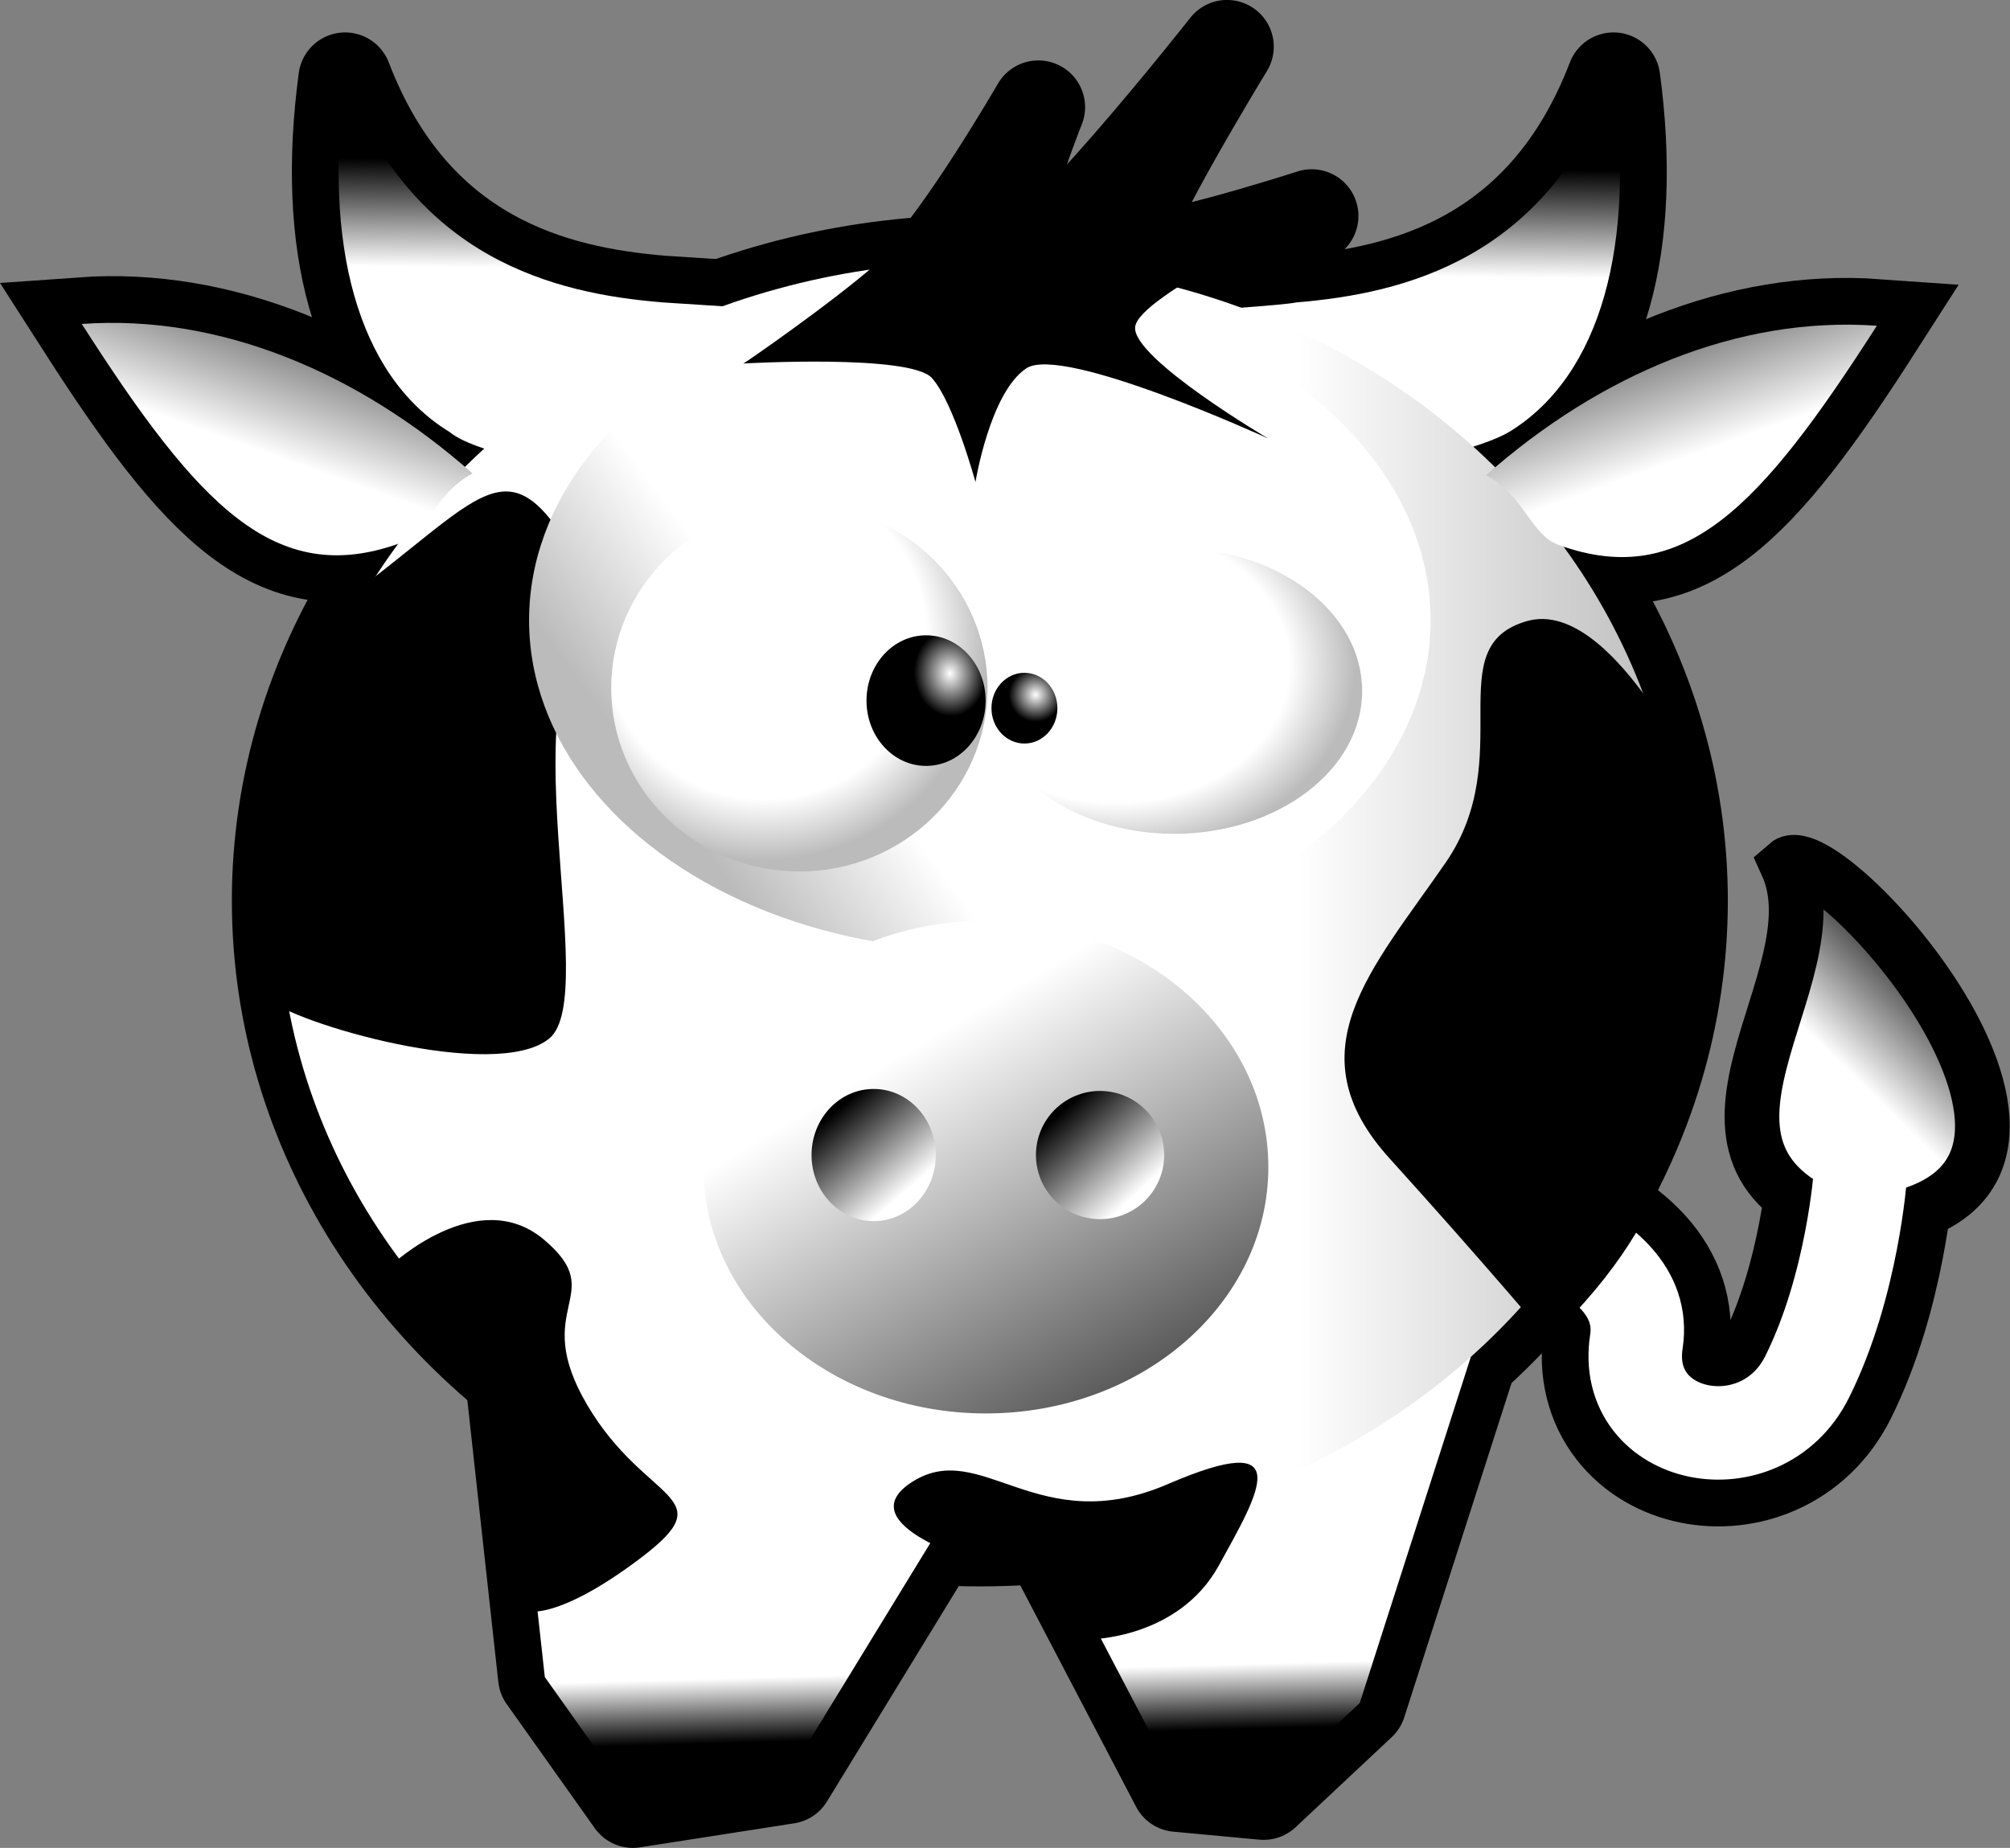 <?xml version="1.0" encoding="UTF-8" standalone="no"?>
<svg
   xmlns:dc="http://purl.org/dc/elements/1.1/"
   xmlns:cc="http://creativecommons.org/ns#"
   xmlns:rdf="http://www.w3.org/1999/02/22-rdf-syntax-ns#"
   xmlns:svg="http://www.w3.org/2000/svg"
   xmlns="http://www.w3.org/2000/svg"
   xmlns:xlink="http://www.w3.org/1999/xlink"
   xmlns:sodipodi="http://sodipodi.sourceforge.net/DTD/sodipodi-0.dtd"
   xmlns:inkscape="http://www.inkscape.org/namespaces/inkscape"
   inkscape:export-ydpi="600"
   inkscape:export-xdpi="600"
   inkscape:export-filename="C:\Documents and Settings\jmviglino\Mes documents\svg\tictac.png"
   version="1.0"
   sodipodi:docname="za-cow.svg"
   inkscape:output_extension="org.inkscape.output.svgz.inkscape"
   inkscape:version="1.0 (4035a4fb49, 2020-05-01)"
   sodipodi:version="0.32"
   id="svg5323"
   height="138.381"
   width="150.489">
  <rect width="100%" height="100%" fill="#808080" stroke="none"/>
  <defs
     id="defs5452">
    <linearGradient
       id="linearGradient908">
      <stop
         style="stop-color:#ffffff;stop-opacity:1;"
         offset="0"
         id="stop904" />
      <stop
         id="stop912"
         offset="0.612"
         style="stop-color:#ffffff;stop-opacity:1" />
      <stop
         id="stop910"
         offset="0.818"
         style="stop-color:#000000;stop-opacity:1" />
      <stop
         style="stop-color:#000000;stop-opacity:1;"
         offset="1"
         id="stop906" />
    </linearGradient>
    <linearGradient
       id="linearGradient6059">
      <stop
         id="stop6061"
         offset="0"
         style="stop-color:#ff99cc;stop-opacity:1;" />
      <stop
         id="stop6063"
         offset="1"
         style="stop-color:#ff99cc;stop-opacity:1;" />
    </linearGradient>
    <linearGradient
       gradientTransform="translate(-13.625,70.138)"
       gradientUnits="userSpaceOnUse"
       y2="59.028"
       x2="54.732"
       y1="35.505"
       x1="54.084"
       id="linearGradient5869"
       xlink:href="#linearGradient908"
       inkscape:collect="always" />
    <linearGradient
       gradientUnits="userSpaceOnUse"
       y2="319"
       x2="815"
       y1="319"
       x1="115"
       id="linearGradient5841"
       xlink:href="#linearGradient10371"
       inkscape:collect="always" />
    <linearGradient
       gradientUnits="userSpaceOnUse"
       y2="655.124"
       x2="592.237"
       y1="390.623"
       x1="434.554"
       id="linearGradient5833"
       xlink:href="#linearGradient7396"
       inkscape:collect="always" />
    <linearGradient
       gradientUnits="userSpaceOnUse"
       y2="424.166"
       x2="392.752"
       y1="464.61"
       x1="427.526"
       id="linearGradient5851"
       xlink:href="#linearGradient7396"
       inkscape:collect="always" />
    <linearGradient
       gradientUnits="userSpaceOnUse"
       y2="425.529"
       x2="504.166"
       y1="466.834"
       x1="541.749"
       id="linearGradient5849"
       xlink:href="#linearGradient7396"
       inkscape:collect="always" />
    <linearGradient
       id="linearGradient5827">
      <stop
         id="stop5829"
         offset="0"
         style="stop-color:#ff99cc;stop-opacity:1;" />
      <stop
         id="stop5831"
         offset="1"
         style="stop-color:#a84476;stop-opacity:1;" />
    </linearGradient>
    <linearGradient
       id="linearGradient4370">
      <stop
         id="stop4372"
         offset="0"
         style="stop-color:#e7e7e7;stop-opacity:1;" />
      <stop
         id="stop4374"
         offset="1"
         style="stop-color:#b5b5b5;stop-opacity:1;" />
    </linearGradient>
    <linearGradient
       id="linearGradient10371">
      <stop
         style="stop-color:#ffffff;stop-opacity:1;"
         offset="0"
         id="stop10373" />
      <stop
         id="stop10377"
         offset="0.725"
         style="stop-color:#ffffff;stop-opacity:1;" />
      <stop
         style="stop-color:#bbbbbb;stop-opacity:1;"
         offset="1"
         id="stop10375" />
    </linearGradient>
    <linearGradient
       id="linearGradient7396">
      <stop
         id="stop7398"
         offset="0"
         style="stop-color:#ffffff;stop-opacity:1;" />
      <stop
         id="stop7400"
         offset="1"
         style="stop-color:#000000;stop-opacity:1;" />
    </linearGradient>
    <radialGradient
       r="14.087"
       fy="52.919"
       fx="43.378"
       cy="52.919"
       cx="43.378"
       gradientTransform="matrix(-0.01,1.29,-1.276,-0.017,108.819,-9.048)"
       gradientUnits="userSpaceOnUse"
       id="radialGradient10449"
       xlink:href="#linearGradient10371"
       inkscape:collect="always" />
    <radialGradient
       r="14.087"
       fy="44.581"
       fx="42.645"
       cy="44.581"
       cx="42.645"
       gradientTransform="matrix(-0.028,1.186,-1.186,-0.028,96.722,-4.663)"
       gradientUnits="userSpaceOnUse"
       id="radialGradient10451"
       xlink:href="#linearGradient10371"
       inkscape:collect="always" />
    <radialGradient
       r="4.91"
       fy="48.883"
       fx="57.39"
       cy="48.883"
       cx="57.39"
       gradientTransform="matrix(0.548,-0.046,0.055,0.652,23.274,19.491)"
       gradientUnits="userSpaceOnUse"
       id="radialGradient10453"
       xlink:href="#linearGradient7396"
       inkscape:collect="always" />
    <radialGradient
       r="2.918"
       fy="50.816"
       fx="63.91"
       cy="50.816"
       cx="63.91"
       gradientTransform="matrix(0.69,0,0,0.69,19.836,15.713)"
       gradientUnits="userSpaceOnUse"
       id="radialGradient10455"
       xlink:href="#linearGradient7396"
       inkscape:collect="always" />
    <radialGradient
       r="226"
       fy="284.51"
       fx="291.274"
       cy="284.51"
       cx="291.274"
       gradientTransform="matrix(0.155,0.199,-0.141,0.11,42.897,-30.948)"
       gradientUnits="userSpaceOnUse"
       id="radialGradient4561"
       xlink:href="#linearGradient4370"
       inkscape:collect="always" />
    <linearGradient
       y2="212.271"
       x2="180.833"
       y1="180.822"
       x1="137.59"
       gradientTransform="matrix(0.185,0,0,0.185,-5.894,8.253)"
       gradientUnits="userSpaceOnUse"
       id="linearGradient4563"
       xlink:href="#linearGradient4370"
       inkscape:collect="always" />
    <linearGradient
       y2="211.288"
       x2="590"
       y1="163.132"
       x1="541.516"
       gradientTransform="matrix(0.185,0,0,0.185,-5.894,8.253)"
       gradientUnits="userSpaceOnUse"
       id="linearGradient4565"
       xlink:href="#linearGradient4370"
       inkscape:collect="always" />
    <linearGradient
       y2="631.921"
       x2="201.471"
       y1="559.195"
       x1="195.575"
       gradientTransform="matrix(0.185,0,0,0.185,-5.894,8.253)"
       gradientUnits="userSpaceOnUse"
       id="linearGradient4567"
       xlink:href="#linearGradient4370"
       inkscape:collect="always" />
    <linearGradient
       y2="633.887"
       x2="518.912"
       y1="562.144"
       x1="511.05"
       gradientTransform="matrix(0.185,0,0,0.185,-5.894,8.253)"
       gradientUnits="userSpaceOnUse"
       id="linearGradient4569"
       xlink:href="#linearGradient4370"
       inkscape:collect="always" />
    <linearGradient
       y2="538.557"
       x2="328.251"
       y1="503.176"
       x1="284.026"
       gradientTransform="matrix(0.185,0,0,0.185,-5.894,8.253)"
       gradientUnits="userSpaceOnUse"
       id="linearGradient4571"
       xlink:href="#linearGradient4370"
       inkscape:collect="always" />
    <linearGradient
       y2="546.419"
       x2="456.996"
       y1="503.176"
       x1="415.719"
       gradientTransform="matrix(0.185,0,0,0.185,-5.894,8.253)"
       gradientUnits="userSpaceOnUse"
       id="linearGradient4573"
       xlink:href="#linearGradient4370"
       inkscape:collect="always" />
    <radialGradient
       r="11.367"
       fy="70.201"
       fx="61.998"
       cy="70.201"
       cx="61.998"
       gradientTransform="matrix(0.513,0,0,0.292,31.193,52.023)"
       gradientUnits="userSpaceOnUse"
       id="radialGradient4597"
       xlink:href="#linearGradient7396"
       inkscape:collect="always" />
    <linearGradient
       gradientUnits="userSpaceOnUse"
       y2="253.286"
       x2="297.217"
       y1="59.997"
       x1="556.631"
       id="linearGradient902"
       xlink:href="#linearGradient10371"
       inkscape:collect="always" />
    <linearGradient
       gradientTransform="translate(3.575,5.719)"
       y2="-0.561"
       x2="66.616"
       y1="38.711"
       x1="66.234"
       gradientUnits="userSpaceOnUse"
       id="linearGradient947"
       xlink:href="#linearGradient908"
       inkscape:collect="always" />
    <linearGradient
       gradientUnits="userSpaceOnUse"
       y2="12.146"
       x2="14.983"
       y1="28.052"
       x1="9.337"
       id="linearGradient991"
       xlink:href="#linearGradient7396"
       inkscape:collect="always" />
    <linearGradient
       gradientTransform="matrix(-1,0,0,1,126.511,0.135)"
       inkscape:collect="always"
       xlink:href="#linearGradient7396"
       id="linearGradient991-8"
       x1="9.337"
       y1="28.052"
       x2="14.983"
       y2="12.146"
       gradientUnits="userSpaceOnUse" />
    <linearGradient
       y2="68.013"
       x2="137.191"
       y1="76.236"
       x1="129.161"
       gradientUnits="userSpaceOnUse"
       id="linearGradient1108"
       xlink:href="#linearGradient7396"
       inkscape:collect="always" />
  </defs>
  <sodipodi:namedview
     fit-margin-bottom="0"
     fit-margin-right="0"
     fit-margin-left="0"
     fit-margin-top="0"
     showguides="false"
     inkscape:document-rotation="0"
     inkscape:window-maximized="1"
     showgrid="false"
     inkscape:current-layer="layer5"
     inkscape:window-y="-8"
     inkscape:window-x="-8"
     inkscape:cy="64.607791"
     inkscape:cx="-33.988304"
     inkscape:zoom="1.8545809"
     id="base"
     pagecolor="#ffffff"
     bordercolor="#666666"
     borderopacity="1.0"
     objecttolerance="10.0"
     gridtolerance="10.0"
     guidetolerance="10.0"
     inkscape:pageopacity="0.0"
     inkscape:pageshadow="2"
     inkscape:window-width="1920"
     inkscape:window-height="1017" />
  <g
     transform="translate(13.695,1.754)"
     style="display:inline"
     inkscape:label="fond"
     id="layer4"
     inkscape:groupmode="layer">
    <path
       sodipodi:nodetypes="cccccccccc"
       transform="translate(-2.688,3.96)"
       id="path6068"
       d="m 26.635,91.238 3.148,28.634 6.596,9.295 11.543,-1.799 15.591,-25.486 13.642,26.085 6.446,0.6 7.196,-6.746 8.995,-28.034 z"
       style="display:inline;fill:none;fill-opacity:1;stroke:#000000;stroke-width:7;stroke-linecap:round;stroke-linejoin:round;stroke-miterlimit:4;stroke-dasharray:none;stroke-opacity:1" />
    <ellipse
       id="ellipse6070"
       ry="319"
       rx="350"
       cy="319"
       cx="465"
       style="display:inline;fill:none;fill-opacity:1;stroke:#000000;stroke-width:46.693;stroke-linecap:round;stroke-linejoin:round;stroke-miterlimit:4;stroke-dasharray:none;stroke-opacity:1"
       transform="matrix(0.15,0,0,0.15,-10.084,17.842)" />
    <path
       transform="translate(-2.688,3.96)"
       id="path6076"
       d="m 44.639,21.507 c 0,0 12.497,-0.724 14.127,1.087 1.63,1.811 3.26,7.788 3.26,7.788 0,0 1.087,-6.701 3.803,-8.512 2.717,-1.811 18.111,5.252 18.111,5.252 0,0 -10.142,-5.977 -9.961,-8.331 0.181,-2.354 13.221,-8.331 13.221,-8.331 0,0 -13.402,4.347 -14.308,3.079 -0.906,-1.268 7.969,-15.757 7.969,-15.757 0,0 -13.946,17.749 -16.481,17.206 -2.536,-0.543 2.354,-12.678 2.354,-12.678 0,0 -5.977,10.323 -9.237,13.221 -3.26,2.898 -13.04,6.158 -12.859,5.977 z"
       style="display:inline;fill:none;fill-opacity:1;fill-rule:evenodd;stroke:#000000;stroke-width:7;stroke-linecap:round;stroke-linejoin:round;stroke-miterlimit:4;stroke-dasharray:none;stroke-opacity:1" />
  </g>
  <g
     transform="translate(11.007,5.715)"
     style="display:inline"
     inkscape:label="Cochon"
     id="layer5"
     inkscape:groupmode="layer">
    <path
       style="display:inline;fill:none;fill-rule:evenodd;stroke:#000000;stroke-width:14;stroke-linecap:round;stroke-linejoin:miter;stroke-miterlimit:4;stroke-dasharray:none;stroke-opacity:1"
       d="m 99.119,85.025 c 0,0 13.535,2.288 12.391,9.723 -1.144,7.435 9.341,9.532 12.773,2.669 3.431,-6.863 4.003,-15.251 4.003,-15.251"
       id="path1081-9" />
    <path
       sodipodi:nodetypes="ccc"
       id="path1098"
       d="m 127.318,86.044 c -15.349,-5.202 -0.619,-18.373 -4.534,-27.016 3.006,-2.635 28.322,25.695 4.534,27.016 z"
       style="fill:url(#linearGradient1108);fill-opacity:1;fill-rule:evenodd;stroke:#000000;stroke-width:4.095;stroke-linecap:butt;stroke-linejoin:miter;stroke-miterlimit:4;stroke-dasharray:none;stroke-opacity:1" />
    <path
       id="path1081"
       d="m 99.119,85.024 c 0,0 13.535,2.288 12.391,9.723 -1.144,7.435 9.341,9.532 12.773,2.669 3.431,-6.863 4.003,-15.251 4.003,-15.251"
       style="fill:none;fill-rule:evenodd;stroke:#ffffff;stroke-width:7;stroke-linecap:round;stroke-linejoin:miter;stroke-miterlimit:4;stroke-dasharray:none;stroke-opacity:1" />
    <g
       style="display:inline;fill:#ffffff;stroke:#000000;stroke-width:7;stroke-miterlimit:4;stroke-dasharray:none"
       id="g1028-3"
       transform="translate(-0.941)">
      <path
         sodipodi:nodetypes="ccsc"
         id="path983-5"
         d="M 25.309,29.734 C 16.776,22.195 6.427,17.801 -3.943,18.545 4.767,32.14 10.517,38.312 19.827,34.983 c 2.185,-0.781 2.527,-3.614 5.482,-5.249 z"
         style="font-variation-settings:normal;opacity:1;vector-effect:none;fill:#ffffff;fill-opacity:1;fill-rule:evenodd;stroke:#000000;stroke-width:7;stroke-linecap:butt;stroke-linejoin:miter;stroke-miterlimit:4;stroke-dasharray:none;stroke-dashoffset:0;stroke-opacity:1;stop-color:#000000;stop-opacity:1" />
      <path
         style="display:inline;fill:#ffffff;fill-opacity:1;fill-rule:evenodd;stroke:#000000;stroke-width:7;stroke-linecap:butt;stroke-linejoin:miter;stroke-miterlimit:4;stroke-dasharray:none;stroke-opacity:1"
         d="m 101.202,29.868 c 8.533,-7.538 18.882,-11.933 29.252,-11.189 -8.71,13.595 -14.46,19.767 -23.77,16.437 -2.185,-0.781 -2.527,-3.614 -5.482,-5.249 z"
         id="path983-4-6"
         sodipodi:nodetypes="ccsc" />
    </g>
    <path
       id="path914-1"
       style="display:inline;fill:none;fill-opacity:1;fill-rule:evenodd;stroke:#000000;stroke-width:7;stroke-linecap:round;stroke-linejoin:round;stroke-miterlimit:4;stroke-dasharray:none;stroke-opacity:1"
       d="m 14.832,0.213 c -1.638,12.173 0.835,22.149 7.818,26.42 0,0 35.178,-1.534 40.791,-1.467 l 38.539,1.467 c 6.983,-4.27 9.457,-14.246 7.818,-26.42 -5.169,13.472 -15.66,16.049 -23.725,16.715 -1.919,0.421 -23.367,1.564 -23.367,1.564 L 38.556,16.927 C 30.491,16.262 20.001,13.684 14.832,0.213 Z" />
    <path
       sodipodi:nodetypes="ccccccccc"
       transform="translate(-7.448,-5.719)"
       d="m 22.279,5.932 c -1.638,12.173 0.835,22.149 7.818,26.42 4.179,3.505 33.843,6.092 39.457,6.159 0,0 33.133,-2.249 39.874,-6.159 6.983,-4.27 9.457,-14.246 7.818,-26.42 -5.169,13.472 -15.66,16.049 -23.725,16.715 -1.919,0.421 -23.367,1.564 -23.367,1.564 L 46.004,22.646 C 37.939,21.981 27.448,19.403 22.279,5.932 Z"
       style="fill:url(#linearGradient947);fill-opacity:1;fill-rule:evenodd;stroke:none;stroke-width:1px;stroke-linecap:butt;stroke-linejoin:miter;stroke-opacity:1"
       id="path914" />
    <path
       sodipodi:nodetypes="cccccccccc"
       id="path5773"
       d="m 26.635,91.238 3.148,28.634 6.596,9.295 11.543,-1.799 15.591,-25.486 13.642,26.085 6.446,0.6 7.196,-6.746 8.995,-28.034 z"
       style="display:inline;fill:url(#linearGradient5869);fill-opacity:1" />
    <path
       id="path5775"
       d="m 26.635,91.238 3.148,28.634 6.596,9.295 5.697,-8.695 5.847,6.896 15.591,-25.486 13.642,26.085 3.898,-4.348 2.549,4.947 7.196,-6.746 8.995,-28.034"
       style="display:inline;fill:none;stroke:none;stroke-width:0.3" />
    <ellipse
       id="ellipse5777"
       ry="319"
       rx="350"
       cy="319"
       cx="465"
       style="display:inline;fill:url(#linearGradient5841);fill-opacity:1"
       transform="matrix(0.15,0,0,0.15,-7.396,13.882)" />
    <path
       sodipodi:nodetypes="cczsc"
       id="path1073"
       d="m 13.904,39.843 c 12.513,-8.989 13.166,-14.082 20.208,0 -7.557,5.465 0.01,28.949 -4.003,32.218 C 26.095,75.33 10.863,70.908 8.947,69.011 4.188,64.299 10.694,38.346 13.904,39.843 Z"
       style="fill:#000000;fill-rule:evenodd;stroke:none;stroke-width:1px;stroke-linecap:butt;stroke-linejoin:miter;stroke-opacity:1" />
    <ellipse
       id="ellipse5779"
       ry="165"
       rx="225"
       cy="179"
       cx="465"
       style="display:inline;fill:url(#linearGradient902);fill-opacity:1"
       transform="matrix(0.15,0,0,0.15,-7.396,13.882)" />
    <ellipse
       id="ellipse5787"
       ry="123"
       rx="141"
       cy="452"
       cx="468"
       style="display:inline;fill:url(#linearGradient5833);fill-opacity:1"
       transform="matrix(0.15,0,0,0.15,-7.396,13.882)" />
    <ellipse
       id="ellipse5789"
       ry="33"
       rx="31"
       cy="446"
       cx="412"
       style="display:inline;fill:url(#linearGradient5851);fill-opacity:1"
       transform="matrix(0.15,0,0,0.15,-7.396,13.882)" />
    <circle
       id="circle5791"
       r="32"
       cy="446"
       cx="525"
       style="display:inline;fill:url(#linearGradient5849);fill-opacity:1"
       transform="matrix(0.15,0,0,0.15,-7.396,13.882)" />
    <path
       sodipodi:nodetypes="cscscscscscsc"
       id="path6057"
       d="m 44.639,21.507 c 0,0 12.497,-0.724 14.127,1.087 1.63,1.811 3.26,7.788 3.26,7.788 0,0 1.087,-6.701 3.803,-8.512 2.717,-1.811 18.111,5.252 18.111,5.252 0,0 -10.142,-5.977 -9.961,-8.331 0.181,-2.354 13.221,-8.331 13.221,-8.331 0,0 -13.402,4.347 -14.308,3.079 -0.906,-1.268 7.969,-15.757 7.969,-15.757 0,0 -14.232,15.461 -16.767,14.918 -2.536,-0.543 2.64,-10.39 2.64,-10.39 0,0 -8.836,8.798 -12.096,11.696 -3.26,2.898 -10.181,7.683 -9.999,7.502 z"
       style="display:inline;fill:#000000;fill-opacity:1;fill-rule:evenodd;stroke:none;stroke-width:0.5;stroke-linecap:butt;stroke-linejoin:round;stroke-miterlimit:4;stroke-dasharray:none;stroke-opacity:1" />
    <g
       transform="translate(-0.941)"
       id="g1028">
      <path
         style="font-variation-settings:normal;opacity:1;vector-effect:none;fill:url(#linearGradient991);fill-opacity:1;fill-rule:evenodd;stroke:none;stroke-width:1px;stroke-linecap:butt;stroke-linejoin:miter;stroke-miterlimit:4;stroke-dasharray:none;stroke-dashoffset:0;stroke-opacity:1;stop-color:#000000;stop-opacity:1"
         d="M 25.309,29.734 C 16.776,22.195 6.427,17.801 -3.943,18.545 4.767,32.14 10.517,38.312 19.827,34.983 c 2.185,-0.781 2.527,-3.614 5.482,-5.249 z"
         id="path983"
         sodipodi:nodetypes="ccsc" />
      <path
         sodipodi:nodetypes="ccsc"
         id="path983-4"
         d="m 101.202,29.868 c 8.533,-7.538 18.882,-11.933 29.252,-11.189 -8.71,13.595 -14.46,19.767 -23.77,16.437 -2.185,-0.781 -2.527,-3.614 -5.482,-5.249 z"
         style="display:inline;fill:url(#linearGradient991-8);fill-opacity:1;fill-rule:evenodd;stroke:none;stroke-width:1px;stroke-linecap:butt;stroke-linejoin:miter;stroke-opacity:1" />
    </g>
    <path
       id="path1075"
       d="m 18.288,89.028 c 0,0 6.482,-6.1 11.438,-1.906 4.957,4.194 -1.144,4.957 3.241,12.391 4.385,7.435 10.294,6.672 4.003,11.438 -6.291,4.766 -9.151,4.385 -9.151,3.431 0,-0.953 -0.381,-15.632 -2.097,-16.204 -1.716,-0.572 -7.435,-9.151 -7.435,-9.151 z"
       style="fill:#000000;fill-rule:evenodd;stroke:none;stroke-width:1px;stroke-linecap:butt;stroke-linejoin:miter;stroke-opacity:1" />
    <path
       sodipodi:nodetypes="csssccc"
       id="path1077"
       d="m 117.039,54.904 c 0,0 -7.054,-16.014 -13.726,-14.107 -6.672,1.906 -0.572,10.104 -6.1,18.111 -5.528,8.007 -11.438,14.107 -4.194,22.114 7.244,8.007 11.915,13.583 11.915,13.583 10.59,-10.211 9.834,-17.532 11.152,-24.688 z"
       style="fill:#000000;fill-rule:evenodd;stroke:none;stroke-width:1px;stroke-linecap:butt;stroke-linejoin:miter;stroke-opacity:1" />
    <path
       sodipodi:nodetypes="csssccc"
       id="path1079"
       d="m 62.724,111.433 c 0,0 -10.543,-2.96 -5.396,-6.201 5.147,-3.241 9.382,4.385 19.104,0.191 9.723,-4.194 6.863,0.572 3.813,6.1 -3.05,5.529 -9.723,5.529 -9.723,5.529 l -5.178,-5.251 z"
       style="fill:#000000;fill-rule:evenodd;stroke:none;stroke-width:1px;stroke-linecap:butt;stroke-linejoin:miter;stroke-opacity:1" />
  </g>
  <g
     transform="translate(13.695,1.754)"
     style="display:inline"
     inkscape:label="yeux"
     id="layer2"
     inkscape:groupmode="layer">
    <ellipse
       ry="13.735"
       rx="14.087"
       cy="48.482"
       cx="45.271"
       transform="matrix(1,0,0,0.779,28.932,12.22)"
       id="path9390"
       style="display:inline;fill:url(#radialGradient10449);fill-opacity:1;fill-rule:nonzero;stroke:none;stroke-width:0;stroke-linejoin:miter;stroke-miterlimit:4;stroke-dasharray:none;stroke-dashoffset:0;stroke-opacity:1" />
    <ellipse
       ry="13.735"
       rx="14.087"
       cy="48.482"
       cx="45.271"
       transform="translate(0.885,1.292)"
       id="path9386"
       style="fill:url(#radialGradient10451);fill-opacity:1;fill-rule:nonzero;stroke:none;stroke-width:0;stroke-linejoin:miter;stroke-miterlimit:4;stroke-dasharray:none;stroke-dashoffset:0;stroke-opacity:1" />
    <ellipse
       ry="4.89"
       rx="4.46"
       cy="50.757"
       cx="55.624"
       transform="translate(0.016,-0.045)"
       id="path8393"
       style="fill:url(#radialGradient10453);fill-opacity:1;fill-rule:nonzero;stroke:#000000;stroke-width:0;stroke-linejoin:miter;stroke-miterlimit:4;stroke-dasharray:none;stroke-dashoffset:0;stroke-opacity:1" />
    <ellipse
       ry="2.649"
       rx="2.468"
       cy="51.776"
       cx="63.095"
       transform="translate(-0.091,-0.498)"
       id="path8395"
       style="fill:url(#radialGradient10455);fill-opacity:1;fill-rule:nonzero;stroke:#000000;stroke-width:0;stroke-linejoin:miter;stroke-miterlimit:4;stroke-dasharray:none;stroke-dashoffset:0;stroke-opacity:1" />
  </g>
</svg>
